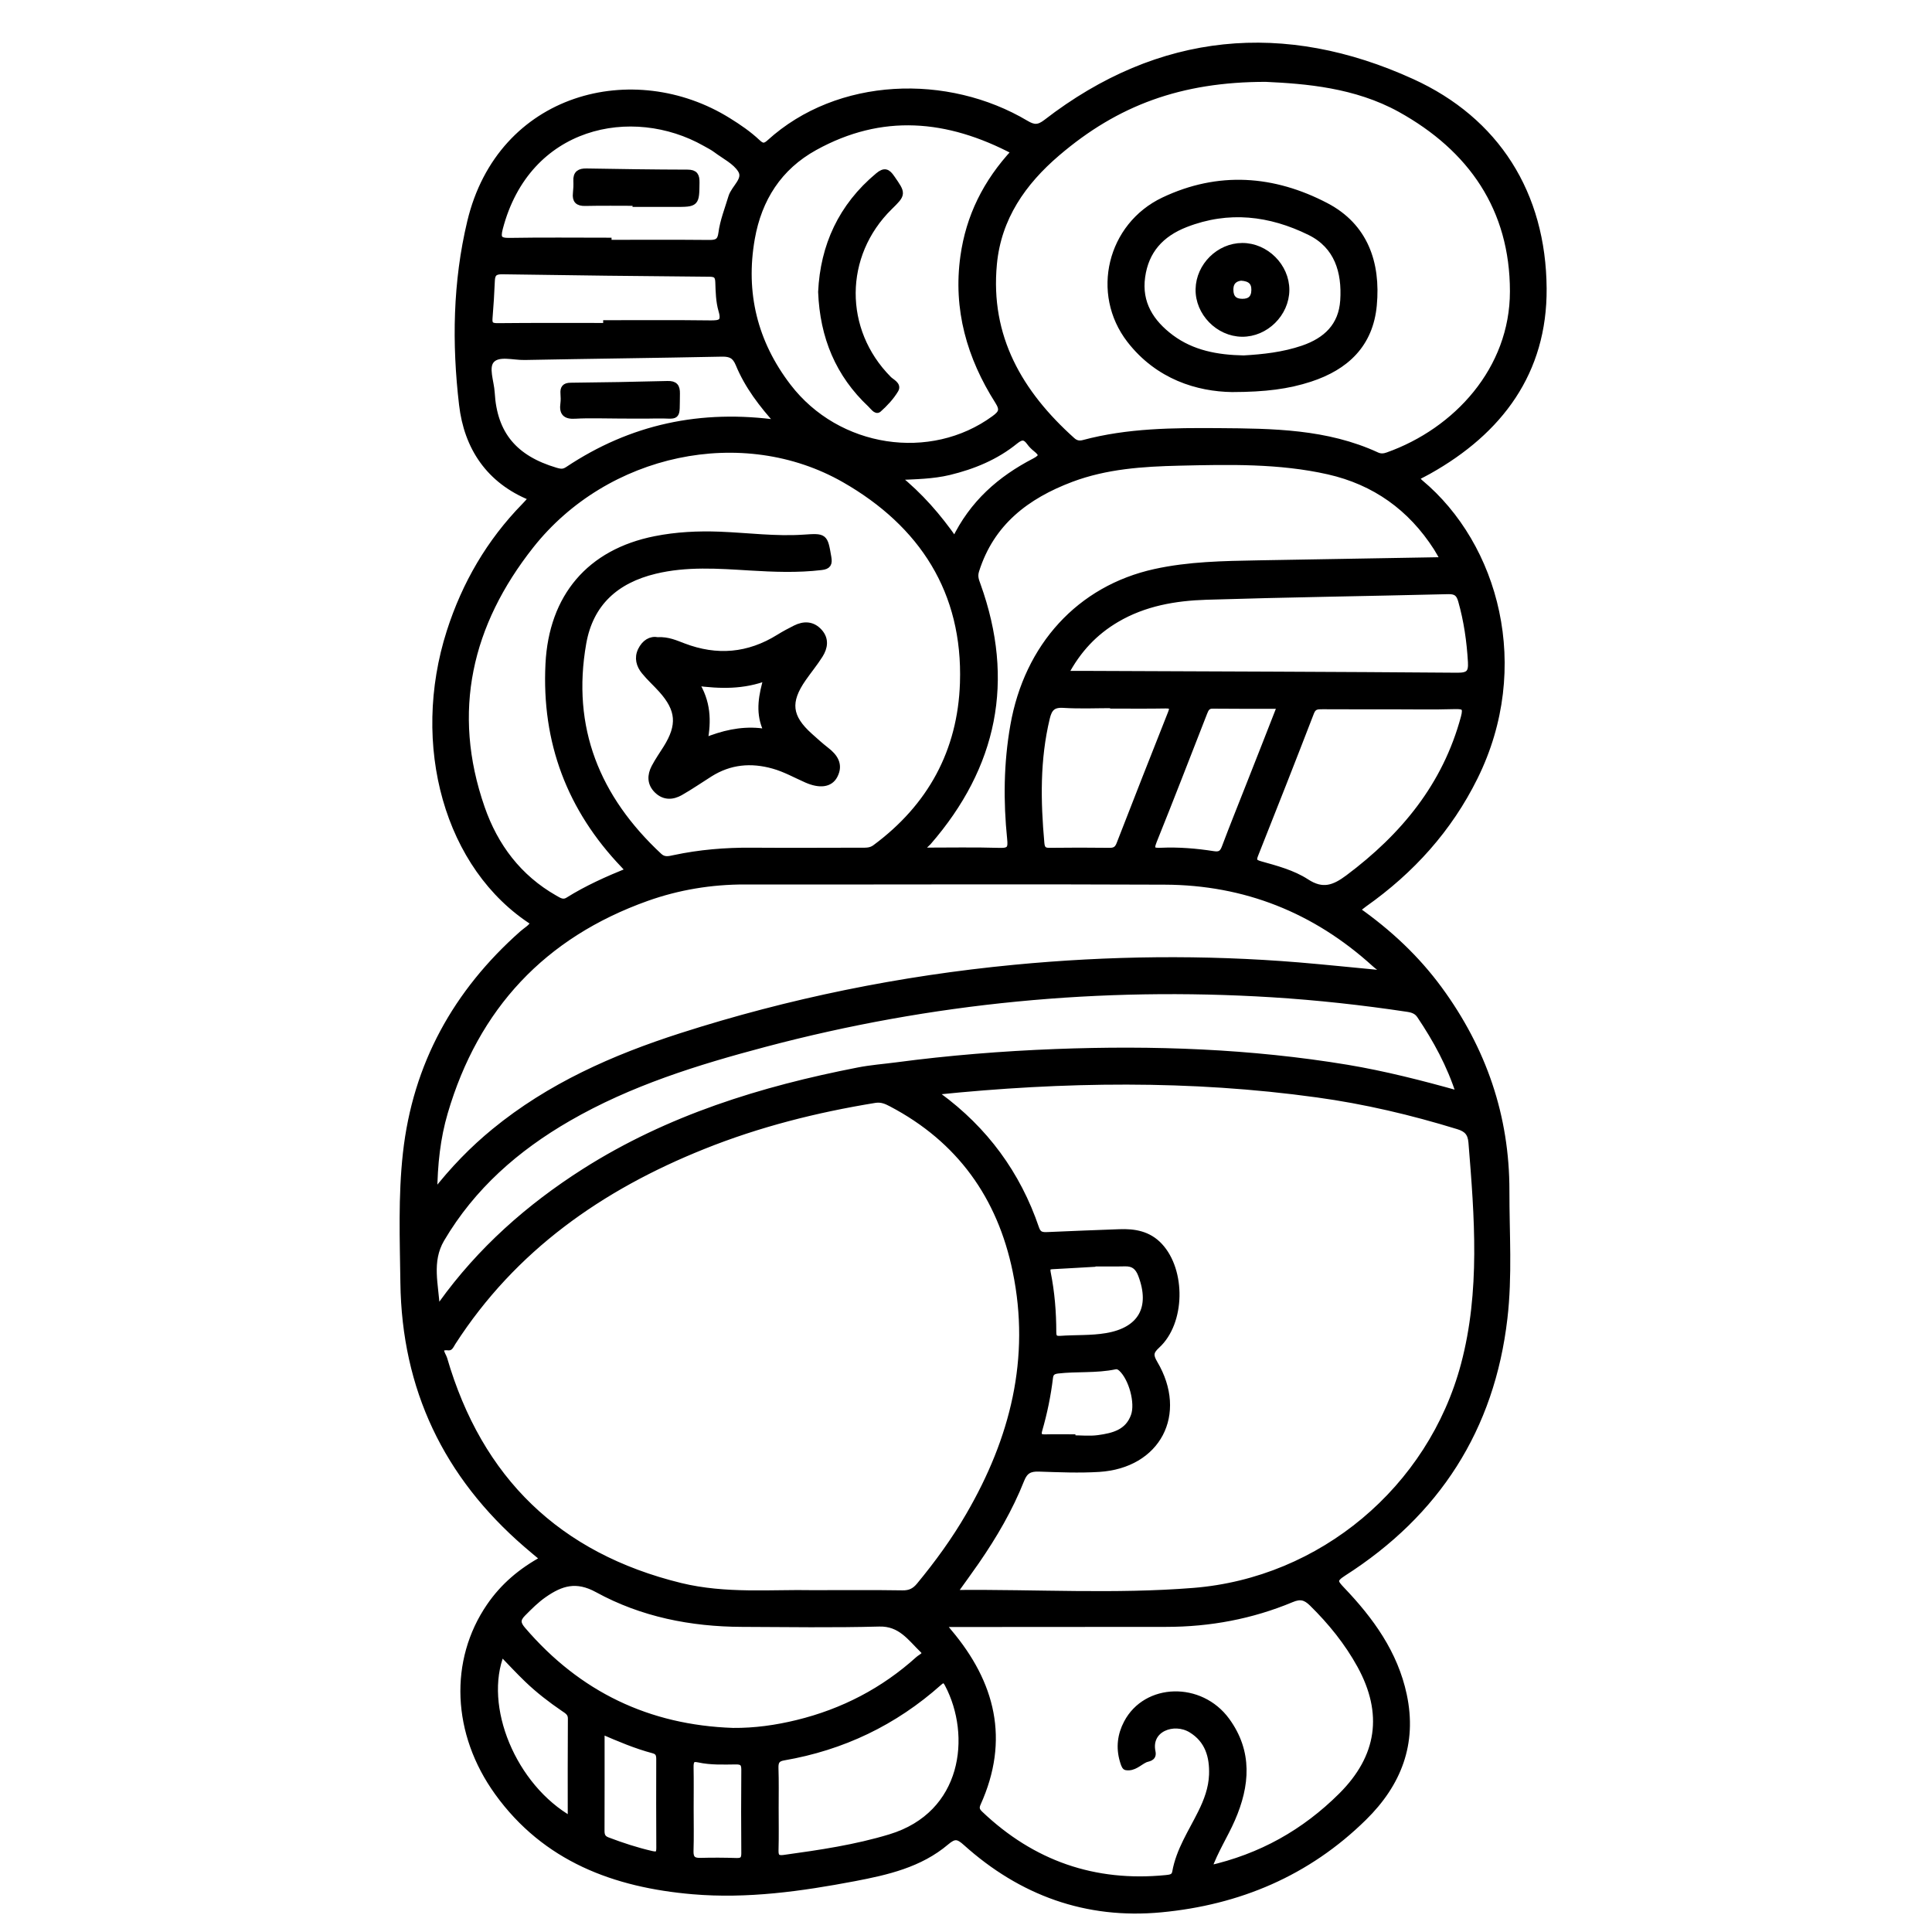 <?xml version="1.0" encoding="utf-8"?>
<!-- Generator: Adobe Illustrator 23.0.0, SVG Export Plug-In . SVG Version: 6.00 Build 0)  -->
<svg version="1.0" xmlns="http://www.w3.org/2000/svg" xmlns:xlink="http://www.w3.org/1999/xlink" x="0px" y="0px"
	 viewBox="0 0 3000 3000" style="enable-background:new 0 0 3000 3000;" xml:space="preserve">
<style type="text/css">
	.st0{stroke:#000000;stroke-width:10;stroke-miterlimit:10;}
</style>
<g id="Layer_1">
</g>
<g id="Layer_2">
	<g>
		<path class="st0" d="M824.6,772.3c-65.3-26.5-99.1-78.1-106.8-144.1c-11.1-94.7-9.7-190,12.6-283.4
			c46.8-196.8,253.9-248.4,400.4-157c16,9.9,31.5,20.5,45.2,33.4c6.9,6.5,11.3,7.5,19.1,0.4c106.9-97.2,276-102.2,397.9-29.7
			c12.2,7.3,19.8,7.5,31.7-1.7c176.2-136.2,369.9-153,567.6-62.9c131.2,59.7,203.3,173.7,204.3,320.6
			c0.9,129.5-67.7,221.5-178.7,283.6c-5.6,3.2-11.5,6-17.2,9c-0.4,0.2-0.7,0.9-1.6,2.4c1.9,2.1,3.7,4.6,6,6.6
			c117.1,97.6,169.2,286.3,84.7,457.1c-39.9,80.7-98.3,145.2-171.5,196.9c-3.6,2.6-7,5.5-11.8,9.3c49.7,34.9,92.9,75.3,128.3,123.6
			c68.2,93.1,104.2,197.1,104,312.8c-0.1,65.9,4.6,132.1-3.1,197.8c-19.9,171.5-104.8,302.8-249.7,395.4
			c-16.4,10.5-13.8,14.5-2.5,26.4c44.7,46.8,82.2,98.4,96,163.4c16,75.1-8.3,137.3-61.9,190c-87.5,86.1-194.1,130.9-314.9,142.3
			c-115.8,10.9-216.7-26-302.7-103.3c-12.1-10.9-18.1-11.9-30.9-1c-40.9,34.7-91.8,46.3-142.7,56c-82.7,15.7-166.1,27.4-250.6,20.2
			c-121.2-10.4-228.7-50.3-302.9-153.2c-66.4-92.2-70.3-204.4-12.6-288.8c21.2-31,48.9-54.7,84-73.7c-9.8-8.2-18.6-15.4-27.1-22.8
			c-123.8-107.1-188.3-241.8-190.5-406.1c-0.9-67-3.5-134.1,3.9-200.8c15.2-137.2,77.8-250.1,180.8-341.2c6.2-5.5,14-9.3,17.7-17.3
			c-134.5-85.3-186.7-276.4-130.5-451.7c23.7-73.9,61.7-139.2,116-194.8c3.2-3.2,6.1-6.6,9.1-10
			C824.1,775.3,824.1,774.5,824.6,772.3z M1262,2474.2c51.4,0,95.4-0.4,139.3,0.3c11.5,0.2,19.1-3.4,26.4-12.2
			c28.5-34.5,54.7-70.5,77.1-109.2c68.6-118,100.7-243.6,72.6-379.5c-23.9-115.9-87.1-204.3-193.1-260c-7.9-4.2-15.6-7.6-25.7-6
			c-91.5,14.9-180.9,37.4-267,72c-159.1,63.8-294.4,158.3-388.8,304.8c-1.7,2.7-4,7.6-5.5,7.5c-21.4-2.3-9.6,12.1-7.9,17.8
			c54.7,188.1,176.8,306.7,367.4,353.3C1126.7,2480,1198.3,2472.9,1262,2474.2z M1452.4,1695c2.6,3.7,3.4,5.5,4.8,6.5
			c72.1,52.8,122.7,121.5,151.4,206c3.7,11,10.3,11,19.2,10.6c36.8-1.7,73.7-3,110.5-4.4c23.3-0.9,45,2.8,62.1,21.1
			c36,38.5,34.9,118.6-3.8,154.1c-10.9,9.9-11.1,16-4,28.1c46.6,78.7,5,157.9-86.1,163.6c-30.9,1.9-62.1,0.5-93.1-0.5
			c-14-0.5-22.1,3.2-27.7,17.4c-17.9,45.2-42.4,87.1-70,127.1c-10.9,15.7-22.2,31.2-33.4,46.8c2.2,1.3,3.2,2.5,4.2,2.5
			c122.2-1.1,244.7,6.5,366.6-3.2c199-15.8,369-158.4,420.4-351.6c30.2-113.6,21.1-229.6,11.7-345.1c-1.2-14.5-7.1-21.2-20.9-25.4
			c-71.8-22.1-144.7-39.3-219-49.5C1848.7,1671.9,1651.9,1674.5,1452.4,1695z M976.9,1352c-3.9-4.2-6-6.6-8.2-8.9
			c-83.5-87.3-122.7-191.1-116.7-312c5.2-104.3,63.8-173.4,165.4-193.6c33.1-6.6,66.6-8.2,100.4-6.9c43.3,1.7,86.4,7.5,129.8,4.6
			c33-2.2,32.7-2.4,38.3,30.1c1.7,9.8,0,13.7-10.6,14.9c-36.8,4.4-73.6,2.9-110.4,0.7c-49.5-3-98.8-6.7-148,5.2
			c-60.7,14.7-100.5,50.3-111.5,112.3c-23.4,132.3,21.4,241.2,118.1,331.2c7.7,7.1,15.6,4.8,23.6,3.1c39.4-8.4,79.2-11.7,119.4-11.4
			c56.9,0.4,113.8,0.1,170.7,0c7.6,0,14.7,0.5,21.9-4.8c86.2-63.7,133-149.8,136.5-255.9c4.7-142.3-63.5-247-184.1-316.1
			c-157.9-90.3-370.7-45.3-487.5,102.6c-95.9,121.4-128.4,257.7-76.2,407.6c20.7,59.6,57.3,108.3,113.3,140.2
			c6.6,3.7,12.9,8.5,21.4,3.1C911.6,1379.8,942.8,1365.8,976.9,1352z M1965.5,122.1c-132.5,0-232,36.8-324,115.4
			c-53.3,45.5-91.7,100.5-98.5,172.3c-10.8,113.7,40.1,200.9,121.7,274.1c5.4,4.9,10.9,6.1,17.8,4.3c68.9-18.5,139.5-18.9,210-18.4
			c83.4,0.6,167.2,1.3,245.4,37.4c5.6,2.6,11.3,2.2,17,0.1c106.8-37.9,194.7-133.5,194.7-254.8c0-128.5-64.7-222-175.4-283.3
			C2105,131.1,2027.8,125,1965.5,122.1z M2145.7,1511.6c0.9-1.5,1.8-3.1,2.7-4.6c-4.5-3.5-9.4-6.6-13.6-10.5
			c-92.5-84-201.5-127.3-326.2-127.8c-217.3-1-434.5,0-651.8-0.3c-52.5-0.1-103.8,8.4-152.7,25.8
			c-160.9,57.4-265.6,169.2-313.7,333.2c-11.5,39.3-16.1,80-16.5,126.7c30.2-38.7,60.4-69.5,93.9-97c85.9-70.4,185.4-114.4,290-148
			c168.5-54.1,341-89.1,517.2-106c147.1-14.1,294.3-15.8,441.6-3.7C2059.7,1503,2102.6,1507.6,2145.7,1511.6z M1876.3,2902.1
			c82.2-18.4,149.6-56.7,206.8-113.6c60.2-60,70.2-128,29.1-202.8c-19.8-35.9-45.3-67.4-74.6-96.2c-10.3-10.1-18.6-12.1-32.1-6.4
			c-62.2,26-127.3,38.1-194.6,38.1c-108,0-216,0.1-324.1,0.2c-6.8,0-13.7,0-20.1,0c-0.4,2.6-0.8,3.4-0.6,3.7
			c2.3,3.1,4.6,6.2,7.1,9.1c67.5,79.8,89.5,167.3,44.9,265.9c-3.4,7.5-1.6,11.7,3.6,16.7c81.1,77.2,177.3,110.8,288.8,99.8
			c6.7-0.7,13.3-1.3,14.7-9.6c6-33.8,25.1-62,39.9-92c9.3-18.7,16.5-38,17.3-59.1c1-28.7-6.5-54.3-32.6-70.2
			c-26.9-16.4-68.1-1.7-60.5,34.6c2.2,10.3-7,9.5-11.6,11.8c-9.5,4.6-17.5,13.7-29.2,11.6c-2.1-0.4-3.7-6.4-4.8-10
			c-5.9-20.2-3.5-39.8,6.2-58.2c30-57.1,114.1-59.3,154.7-3.7c35.5,48.7,31.2,100.4,8.4,152.7
			C1902,2849.9,1886.5,2873.3,1876.3,2902.1z M2266.4,1699.3c-14.9-46.5-36.4-85.3-61.3-122.4c-4.8-7.2-11.4-9.5-19.5-10.7
			c-69.7-10.5-139.8-18.2-210.1-22.6c-266.7-16.5-529.5,8.6-787.9,77.1c-105.7,28-209.8,60.3-305.2,115.4
			c-80.9,46.7-149.1,106.4-197.1,187.8c-20.7,35.2-9,71.5-7.4,107.9c4.1-2.1,6.1-4.5,7.9-7c60.1-83.6,135.6-150.5,222.2-205.6
			c130.4-82.8,274.5-127.4,424.7-156.7c19.9-3.9,39.4-5.3,59.2-7.9c82.1-10.9,164.6-17.5,247.3-20.7c151.6-5.8,302.5-0.4,452.5,24.4
			C2149.5,1668,2206.3,1682.4,2266.4,1699.3z M1575.7,235.3c-104.3-55.1-207-64-310.7-6.7c-55.8,30.8-87,80-97.9,141.7
			c-14.9,84.7,4.2,161.9,56.5,230.1c76.8,100.2,222,122,320.6,49.7c11.2-8.2,14.2-13.7,5.7-27.1c-43.6-68.6-65.1-143.1-53.6-224.9
			C1504.9,336.8,1530.9,283.5,1575.7,235.3z M2242.3,870.1c-5.1-8.8-8-14.4-11.4-19.7c-40-62.3-96-102.4-168.1-118.7
			c-76.3-17.2-154.1-15.4-231.6-13.6c-57,1.3-113.8,5.1-167.8,25.4c-69.5,26.2-124.3,67.7-147.9,142.3c-3,9.5-0.3,15.6,2.4,23.1
			c53.1,148,25.9,280.6-76.7,398.7c-3.1,3.6-8.7,5.8-8.1,13.6c40.1,0,80-0.8,119.8,0.4c16.1,0.5,17.4-5.3,16-19
			c-6-58.7-5.4-117.3,4.9-175.8c21.6-123.3,102.9-212.6,219.7-238.3c52.6-11.6,106.4-12.4,160.1-13.4
			C2048.6,873.4,2143.5,871.9,2242.3,870.1z M1138.2,2688.1c34,0.3,67.2-4.4,99.9-12.4c70.9-17.3,134-50,188.3-99.1
			c3.9-3.5,14.5-7.2,7-14.5c-19.4-18.7-34.6-42.3-68.1-41.4c-71.1,1.9-142.2,0.8-213.3,0.5c-78.8-0.3-155-15.4-224-53.2
			c-33.1-18.2-57-10.5-83.2,7.7c-12.3,8.5-22.7,19-33.2,29.6c-9.4,9.5-8.2,16.2,0.1,25.8C897.7,2631.4,1006.5,2683.6,1138.2,2688.1z
			 M1653.6,1046.8c16.7,0,30.1,0,43.5,0c188.7,0.8,377.4,1.3,566.1,2.8c17.5,0.1,22.2-4.9,21.2-21.7c-1.9-32.4-6.4-64.1-15.3-95.4
			c-3.2-11.1-8.2-15.1-20-14.9c-125.3,3.1-250.7,4.8-375.9,8.7c-48.6,1.5-96.5,9.8-139.5,35.1
			C1699.7,981.4,1673.6,1008.8,1653.6,1046.8z M2158.3,1096.4c-34.9,0-69.8,0.1-104.6-0.1c-8,0-14.3-0.1-18.1,9.8
			c-28.5,73.9-57.5,147.6-86.8,221.2c-3.7,9.3-1.2,12.2,7.7,14.8c24.9,7,50.6,13.7,72,27.6c25.3,16.5,43.3,9.8,65-6.4
			c86.2-64.5,151.4-143.4,179.9-249.4c4.2-15.7,0.4-18.2-14.3-17.8C2225.5,1097.1,2191.9,1096.4,2158.3,1096.4z M1204.1,2807.4
			c0,22,0.4,43.9-0.2,65.9c-0.3,10.5,3.5,13.4,13.6,12c55.6-7.7,111.1-15.8,165-32.2c117.1-35.6,131.4-158.1,89.4-237.9
			c-4.1-7.8-7.4-8.5-14.1-2.5c-69.2,61.7-149.7,100.2-241,115.9c-10.7,1.8-13.3,6.9-13,16.9
			C1204.5,2766,1204.1,2786.7,1204.1,2807.4z M944.6,374.1c0,1.1,0,2.2,0,3.3c52.4,0,104.8-0.3,157.1,0.2
			c11.9,0.1,17.2-2.9,18.8-15.5c2.5-19.2,9.9-37.4,15.4-55.9c4.4-14.7,24.2-27.2,14.6-42.5c-8.4-13.4-25.3-21.5-38.7-31.6
			c-5.1-3.8-11-6.7-16.6-9.9C981.7,157.9,818.4,191,775.8,354.6c-4,15.5-1,20.1,15.5,19.8C842.4,373.5,893.5,374.1,944.6,374.1z
			 M1209.8,657.4c-26.8-29.6-48.7-58.4-62.6-92.1c-5.3-12.9-12.3-16.7-25.9-16.5c-102.2,2.1-204.3,3.2-306.5,5.2
			c-17.8,0.4-41-7.2-51.9,5.2c-9.9,11.3-0.7,33.4,0.3,50.7c3.7,64.8,35.8,102.2,99.3,121.1c8.6,2.6,13,2.6,19.5-1.7
			C980.2,663.9,1088.1,640.1,1209.8,657.4z M1728.8,1095.3c0-0.2,0-0.5,0-0.7c-25.8,0-51.8,1.2-77.5-0.4
			c-16.7-1.1-22.6,5.8-26.1,20.6c-15.5,64.4-14.4,129.3-8.5,194.6c0.8,9,4.1,12.3,13.1,12.1c31-0.4,62-0.4,93.1,0
			c8.4,0.1,12.7-2.8,15.7-10.7c26.3-67.9,53-135.6,79.8-203.3c3.7-9.2,2.2-12.5-8.2-12.4C1783.1,1095.6,1755.9,1095.3,1728.8,1095.3
			z M941.6,506.5c0-1.4,0-2.9,0-4.3c53.6,0,107.2-0.4,160.8,0.3c15.7,0.2,23.9-1.2,18.2-20.5c-4.1-14-4.4-29.3-4.9-44.1
			c-0.4-10-3.8-13.1-13.8-13.2c-107.3-0.9-214.5-2.1-321.8-3.8c-11.8-0.2-16.3,3.6-16.7,15c-0.8,19.4-2,38.7-3.6,58
			c-0.9,10.3,2.7,13,13.1,12.9C829.1,506.2,885.4,506.5,941.6,506.5z M1988.5,1095.6c-37.3,0-71.4,0.2-105.5-0.2
			c-8.4-0.1-10.9,5-13.3,11.2c-26,66.5-51.7,133.2-78.4,199.4c-5.9,14.6-0.6,15.9,11.6,15.4c27.2-1.2,54.3,1,81,5.2
			c10.7,1.7,14.8-1.5,18.3-10.9c12.2-32.5,25.3-64.7,38-97.1C1956,1178.7,1971.7,1138.6,1988.5,1095.6z M886.6,2825.8
			c0-54.1-0.2-105.6,0.2-157.2c0.1-8.9-5.8-12.1-11.7-16.1c-19.8-13.5-38.7-28.1-56-44.7c-13.7-13.2-26.6-27.1-40.5-41.5
			C744.8,2649.9,796.7,2774.9,886.6,2825.8z M1696.1,1961.5c0,0.3,0,0.5,0,0.8c-19.9,1.1-39.9,2.4-59.8,3.4
			c-7.2,0.3-11.7,0.8-9.7,10.8c6.1,30.4,8.6,61.2,8.6,92.2c0,8.5,3.1,11.2,11.5,10.6c23.8-1.7,47.6-0.3,71.3-4.3
			c53.9-9,73.7-44.1,54.2-95.5c-4.8-12.7-12.4-18.6-25.9-18.1C1729.6,1961.8,1712.8,1961.5,1696.1,1961.5z M933.8,2687.4
			c0,53.7,0.1,104.7-0.1,155.8c0,7.6,2.4,11.9,9.5,14.6c22.3,8.5,45,15.9,68.3,21.3c9.5,2.2,12.7,0.2,12.6-9.7
			c-0.3-45.9-0.2-91.8-0.1-137.7c0-7.1-1.3-11.9-9.5-14.1C987.7,2710.5,962.2,2699.7,933.8,2687.4z M1664.9,2232.2c0,0.5,0,1,0,1.5
			c13.5,0,27.3,1.5,40.6-0.3c23.4-3.2,46.2-8.7,55.5-34.9c7.2-20.2-3.3-58.5-19.5-73.6c-3.2-3-6.4-4.3-10.3-3.5
			c-29.3,6.1-59.2,3-88.6,6.4c-7.5,0.9-11.6,3.5-12.5,11.3c-3.3,27.5-8.9,54.7-16.6,81.3c-2.3,8-0.2,12.1,8.9,11.9
			C1636.6,2231.9,1650.8,2232.2,1664.9,2232.2z M1072.1,2808.1c0,22,0.5,43.9-0.2,65.9c-0.4,11.8,4,16.2,15.6,15.9
			c18.7-0.5,37.5-0.4,56.2,0.2c9.2,0.3,12.4-2.9,12.4-12.2c-0.3-43.3-0.4-86.5,0-129.8c0.1-10.1-3.3-13.4-13.4-13.3
			c-19.3,0.2-38.8,1.1-57.9-3.1c-11.4-2.6-12.9,3.3-12.8,12.6C1072.4,2765.5,1072.1,2786.8,1072.1,2808.1z M1482.5,839.3
			c27.7-57.9,71.1-95.4,123.9-122.8c13.5-7,12.3-11.7,2.4-19.7c-3.5-2.8-6.9-6.1-9.5-9.7c-7-9.8-12.9-10.5-23-2.3
			c-30,24.4-65,38.8-102.6,47.9c-25.5,6.1-51.6,6.4-81.4,7.8C1428.7,769.9,1456.4,801.9,1482.5,839.3z"/>
		<path class="st0" d="M1021.2,994.4c16-0.9,27.9,4.8,39.9,9.3c51.9,19.8,101.2,15.6,148.5-13.8c8.2-5.1,16.8-9.7,25.4-14
			c13.5-6.8,26.5-6.4,37.1,5.3c10.3,11.4,8.2,24.2,0.8,35.9c-7.9,12.5-17.4,24-25.9,36.2c-25.4,36.4-22.6,60.3,10.3,89.8
			c8.2,7.3,16.3,14.8,25,21.5c13.6,10.4,22.3,22.6,13.4,39.6c-7.1,13.6-23,15.1-43,6.4c-17.1-7.5-33.4-16.8-51.7-21.9
			c-34.8-9.8-67.8-6.8-98.7,12.6c-15.3,9.6-30.2,20-45.9,28.9c-12.1,6.9-24.8,7.6-35.8-3c-10.9-10.6-10.7-23.2-4.2-35.6
			c5.4-10.3,12.1-19.8,18.3-29.7c22.3-35.6,20.4-60.2-7.5-91.2c-8.6-9.6-18.4-18.3-26.5-28.3c-7.7-9.4-11-20.7-5.3-32.5
			C1001.2,998.1,1010.5,992.3,1021.2,994.4z M1079.7,1059.7c19.3,30.2,19.9,59.7,14.1,91.2c28.7-11.7,56-18,84.9-15.4
			c4.2,0.4,13.2,2.7,9.7-6c-10.1-25.2-5.4-50,2.8-78C1153.7,1065.8,1118.8,1064.7,1079.7,1059.7z"/>
		<path class="st0" d="M1913.1,603.8c-52.7-0.8-114.4-19-158.5-75.9c-56-72.4-30.3-177.3,52.3-216.6c85.2-40.5,170.4-34,251.7,8.4
			c60.6,31.6,80.4,88.6,74.3,154.2c-5.6,60.7-43,95.8-98.7,114C2000.1,599,1965,603.7,1913.1,603.8z M1931.2,556.9
			c30.3-1.7,61.6-5.1,91.9-15.4c36.3-12.4,60.4-35.2,63-74.9c2.9-44.9-9.3-85.3-52.1-106.3c-61.8-30.4-126.4-38.3-193-12.4
			c-38.5,15-62.2,41.2-67.8,82c-5.7,40.9,13.7,71.1,45.1,94.6C1851.3,549,1889.6,556.1,1931.2,556.9z"/>
		<path class="st0" d="M1275.4,453.3c3.3-71.2,31.2-132.7,88.3-180.3c9.9-8.2,14.2-6.1,20.7,3.3c17.2,24.8,17.6,24.5-3.2,44.9
			c-76.1,74.8-76.7,191.9-1.5,267.6c4.6,4.7,15.1,8.8,10.6,16.3c-6.8,11.4-16.3,21.5-26.3,30.4c-3.4,3.1-8.5-4.3-12-7.7
			C1302.3,581.2,1278.1,523.1,1275.4,453.3z"/>
		<path class="st0" d="M988.1,314.6c-26.5,0-53-0.4-79.5,0.2c-11,0.2-15.2-3.8-14-14.6c0.7-6.4,1-12.9,0.7-19.3
			c-0.6-11.2,4.8-14.5,15.3-14.3c52.3,0.9,104.7,1.7,157,1.8c11.6,0,13.7,4.7,13.6,15c-0.4,32.9-0.1,32.9-33.1,32.9
			c-20,0-40,0-60.1,0C988.1,315.7,988.1,315.1,988.1,314.6z"/>
		<path class="st0" d="M960.7,644.9c-22.6,0-45.3-1-67.8,0.3c-15.1,0.9-19.7-4.7-17.7-18.7c0.7-5.1,0.4-10.3,0.1-15.5
			c-0.6-7.8,1.7-11.6,10.6-11.7c50.3-0.5,100.5-1.4,150.7-2.7c11.3-0.3,14.4,4,14.2,14.7c-0.8,41.6,3.6,32.7-31.9,33.5
			C999.5,645.3,980.1,644.9,960.7,644.9z"/>
		<path class="st0" d="M1928.6,517.9c-36.6-0.4-67.9-32.6-67.1-69c0.8-36,31.6-66.5,67.5-66.6c36.5-0.1,68.2,31.5,68.1,68
			C1996.9,486.9,1965,518.3,1928.6,517.9z M1927.1,430.8c-9.5,1.1-17,6.2-16.9,19.1c0,12.4,6.1,19,18.7,19.1
			c12.5,0.1,19-6,19.2-18.6C1948.3,437.7,1941.6,431.7,1927.1,430.8z"/>
	</g>
</g>
</svg>

